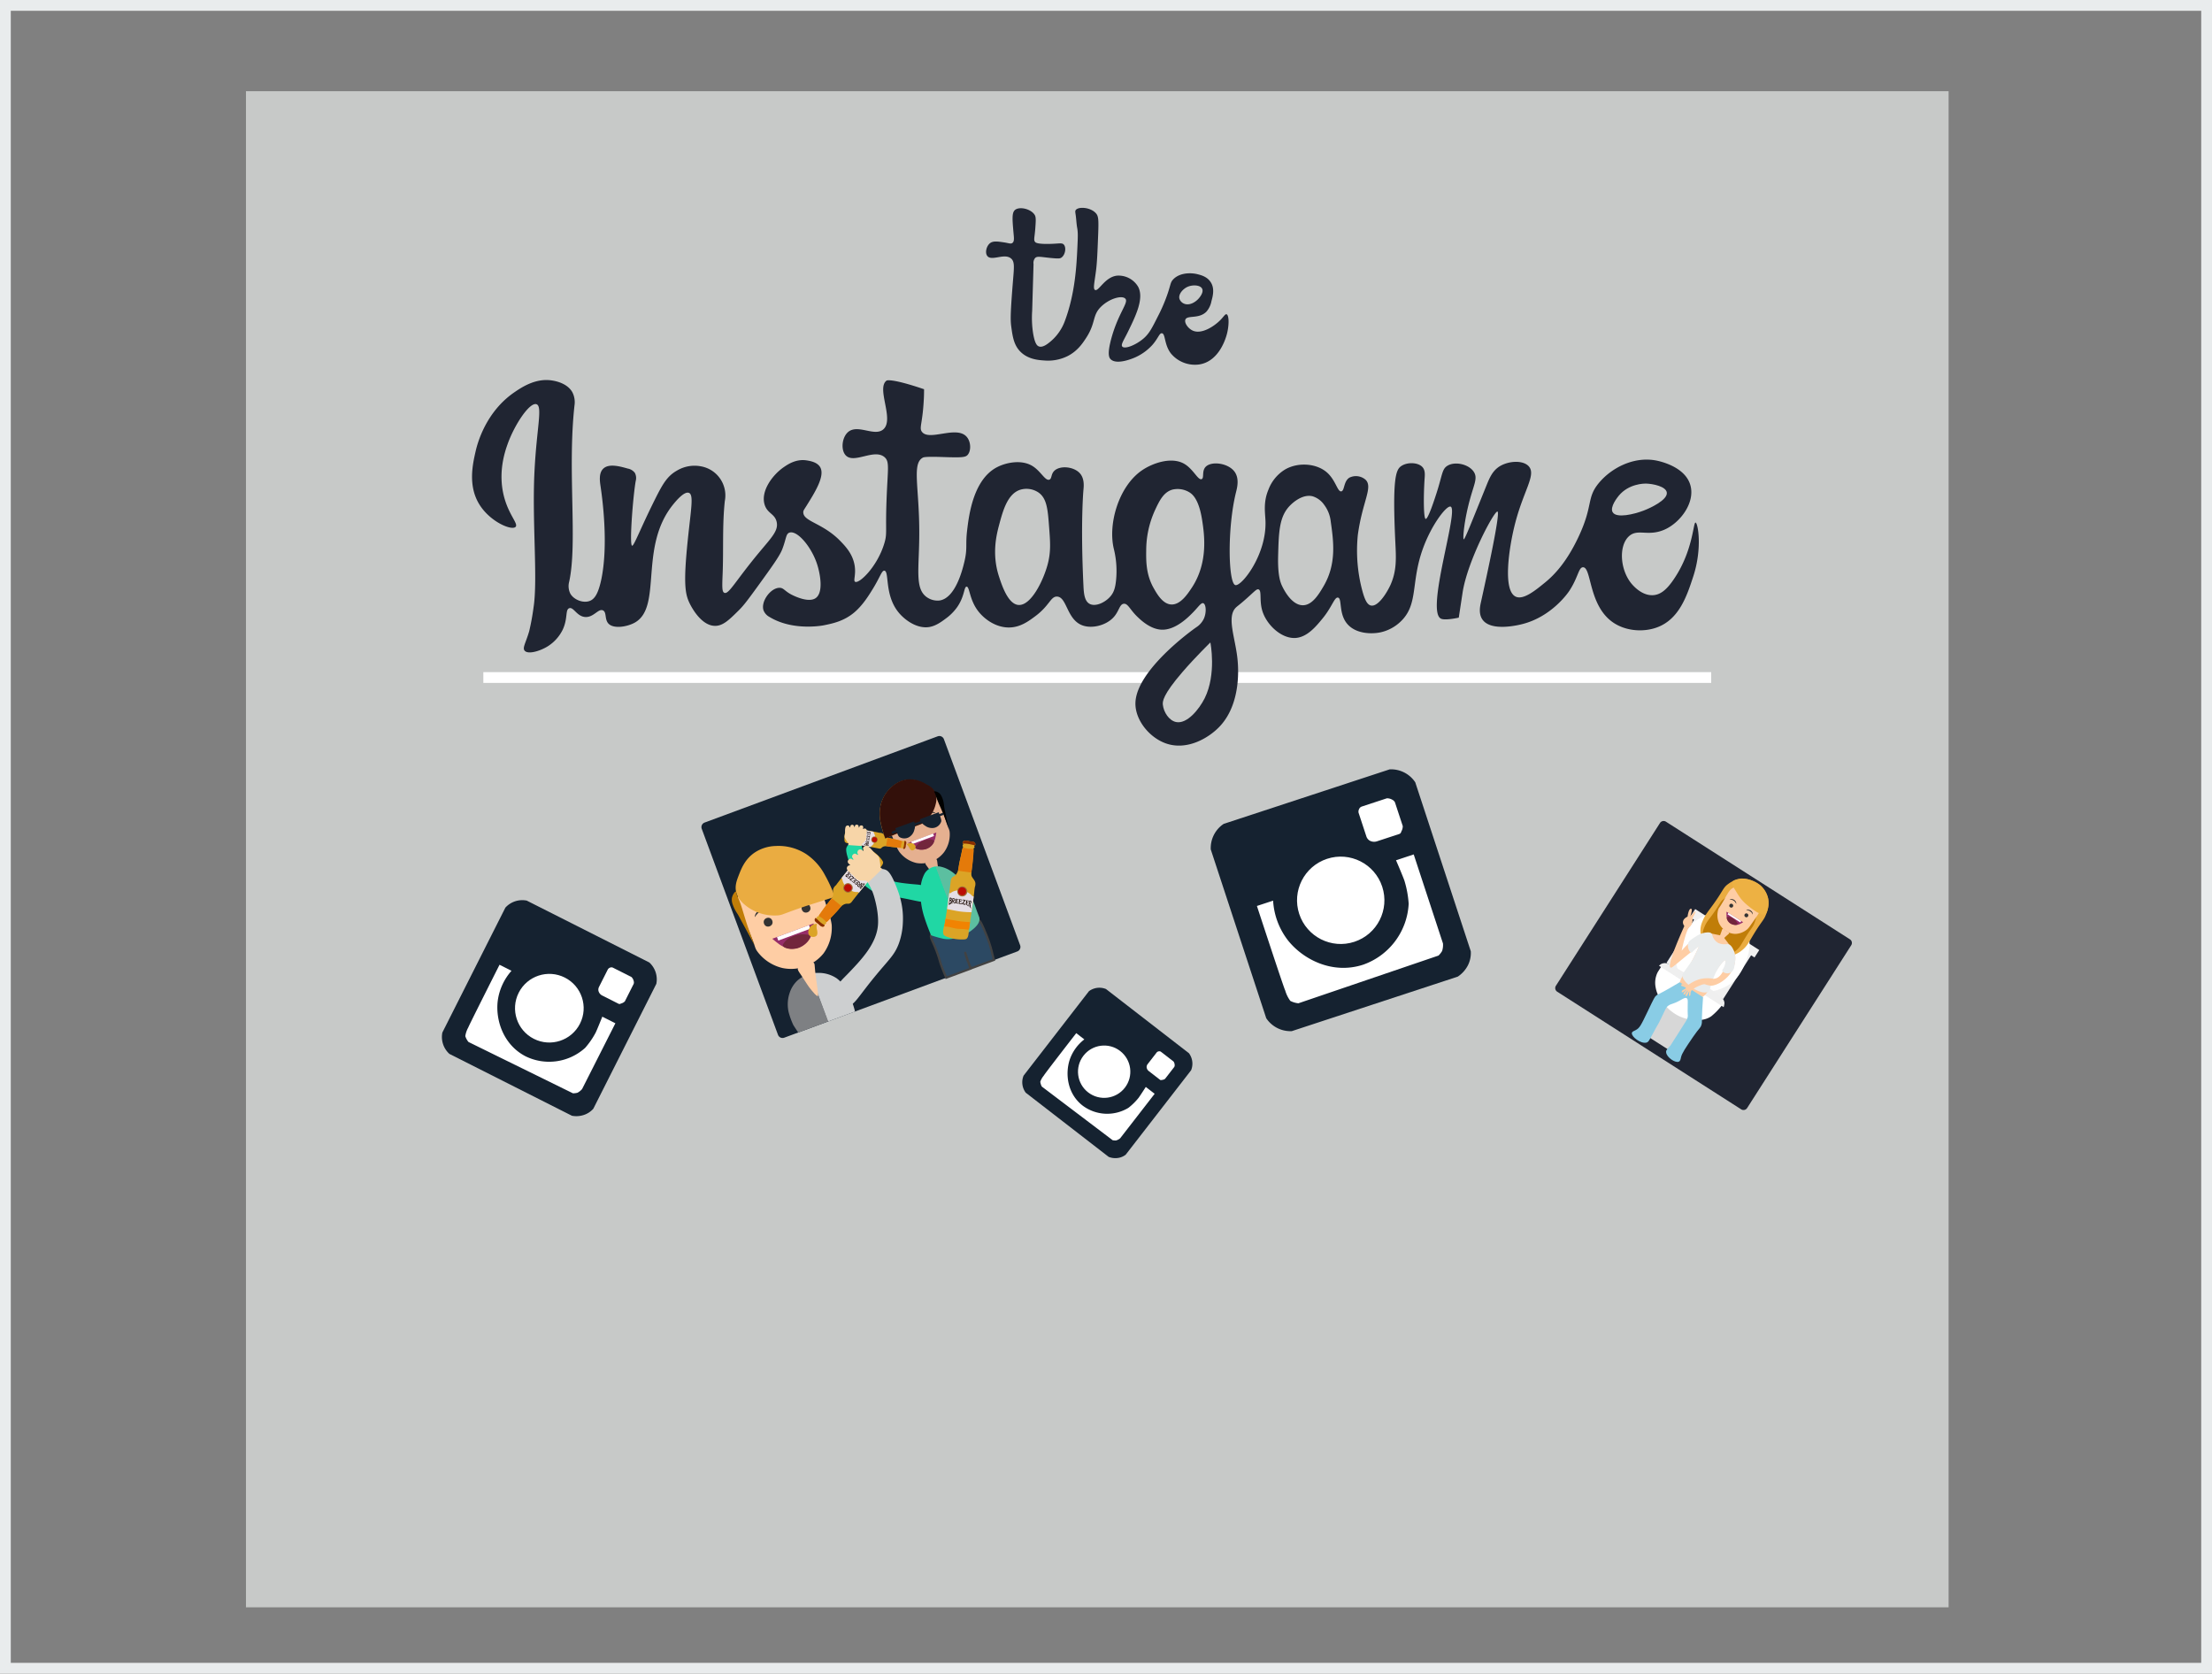 <svg xmlns="http://www.w3.org/2000/svg" xmlns:xlink="http://www.w3.org/1999/xlink" viewBox="0 0 1026 776.31"><rect x="0" y="0" width="1026" height="776.31" fill="#808080" stroke="none"/><defs><style>.cls-1,.cls-28{fill:none;}.cls-1{stroke:#e9eced;}.cls-1,.cls-28,.cls-29,.cls-4{stroke-miterlimit:10;}.cls-1,.cls-4{stroke-width:5px;}.cls-2{fill:#c7c9c8;}.cls-3{fill:#202532;}.cls-10,.cls-4{fill:#fff;}.cls-4{stroke:#fff;}.cls-5{fill:#152230;}.cls-6{fill:#e5b090;}.cls-7{fill:#333;}.cls-8{fill:#962d69;}.cls-9{fill:#72263c;}.cls-11{fill:#eaac41;}.cls-12{fill:#dba426;}.cls-13{fill:#20d7a4;}.cls-14{fill:#e5dee5;}.cls-15{fill:#f18302;}.cls-16{fill:#882e00;}.cls-17{fill:#9e7138;}.cls-18{fill:#bb0d04;}.cls-19{fill:#e47a0a;}.cls-20{fill:#180700;}.cls-21{fill:#f7d5a8;}.cls-22{fill:#fecda4;}.cls-23{fill:url(#linear-gradient);}.cls-24{fill:#c07d08;}.cls-25{fill:#cdcfd0;}.cls-26{fill:#33100a;}.cls-27{fill:#000100;}.cls-28{stroke:#152230;}.cls-29{fill:#2c4963;stroke:#424242;}.cls-30{fill:url(#linear-gradient-2);}.cls-31{fill:#f0f0f0;}.cls-32{fill:#d7d7d7;}.cls-33{fill:#efefef;}.cls-34{fill:#edb143;}.cls-35{fill:#e9eced;}.cls-36{fill:#89cce5;}</style><linearGradient id="linear-gradient" x1="218.53" y1="135.24" x2="247.95" y2="135.24" gradientTransform="matrix(0.94, -0.35, -0.35, -0.94, 207.13, 670.85)" gradientUnits="userSpaceOnUse"><stop offset="0.52" stop-color="#7e8083"/><stop offset="0.53" stop-color="#cdcfd0"/></linearGradient><linearGradient id="linear-gradient-2" x1="292.86" y1="156.46" x2="316.86" y2="156.46" gradientTransform="matrix(0.94, -0.35, -0.35, -0.94, 207.13, 670.85)" gradientUnits="userSpaceOnUse"><stop offset="0.52" stop-color="#20d7a4"/><stop offset="0.53" stop-color="#5cbfa0"/></linearGradient></defs><title>Start-side</title><g id="Layer_2" data-name="Layer 2"><g id="Layer_1-2" data-name="Layer 1"><rect class="cls-1" x="2.5" y="2.5" width="1021" height="771.31"/><rect class="cls-2" x="114.08" y="42.31" width="789.75" height="703.23"/><path class="cls-3" d="M459.34,112.7c1.42-1,3.52-.69,6.23-.29,2.37.35,3.24.85,4,.29,1-.72.73-2.42.55-4.47-.55-6.27-.83-9.4.55-10.73,2-1.94,7.75-.63,9.36,2.37.53,1,.42,2.68.18,6-.33,4.46-.87,5.42-.09,6.36.23.28.94,1,6.36.91,4.79-.07,6-.65,6.91.27,1.31,1.37.73,4.85-1.09,6.09-.59.4-1.23.52-4.73.18-4.83-.46-6.44-1-7.45,0a3.58,3.58,0,0,0-.73,2.82c0,.11-.21,7.34-.64,21.81a46.76,46.76,0,0,0,.45,10.36c.82,4.83,1.87,5.71,2.64,6,1.82.7,4.1-1.15,5.54-2.36a22.6,22.6,0,0,0,6.45-9.18c4.9-13,5.51-26.1,5.91-34.63.2-4.37.3-6.61-.09-8.72s-.42-4.13-.73-6.18c-.18-1.23-.27-1.66,0-2.1,1.1-1.76,6.79-1.46,9.36,1.37,1.19,1.31,1.36,2.77,1.09,9.72-.34,8.78-.52,13.16-1,16.9-.75,5.81-1.46,8.5-.45,9,1.66.83,4.52-6,10.18-6.63a10.54,10.54,0,0,1,9.82,5.18c2.82,5.36-1.13,13.45-4.54,20.45-2,4.17-3.65,6.33-2.82,7.27,1.16,1.31,6.26-.68,9.82-3.73,2.65-2.27,3.95-4.85,6.54-10a76.37,76.37,0,0,0,4.82-11.27c1.32-4,1.17-4.79,2.36-6.09,2.84-3.1,8-3.35,11.45-2.45,1.58.4,4.38,1.12,6,3.64,2,3,.93,6.74.36,8.82a10.1,10.1,0,0,1-2.36,4.91c-3.49,3.5-8.85,1.47-9.72,3.64-.61,1.5,1.26,4.22,3.54,5.18,4,1.69,9.66-1.95,12.54-4.82,1.72-1.71,2.33-3,3-2.82,1.3.4,1.3,6-.27,10.63-.67,2-3.82,11.26-12.27,12.63a14.46,14.46,0,0,1-13.27-5.09c-3.17-4.11-2.46-9.19-4.18-9.36-1.18-.12-1.65,2.25-4.36,5.36a23.91,23.91,0,0,1-8,5.82c-1,.44-8.63,3.73-11.45.82-.64-.66-1.67-2.3.45-9.91,3.23-11.58,8-16.3,6.45-18.09s-7.51-.08-11.36,3.73c-4.12,4.07-2.27,7.34-6.82,14.36-1.66,2.56-4.08,6.21-8.72,8.54a20.47,20.47,0,0,1-10.72,2c-2.47-.16-7.05-.46-10.57-3.59s-4.1-7.29-4.75-12c-.43-3.14-.46-6.15.85-22.13.47-5.74.71-8.18-.95-9.59-3.08-2.63-9,1.37-11-1.14C456.73,117.24,457.57,113.94,459.34,112.7Z"/><path class="cls-2" d="M549.28,140.88c2.51,1,5.29-.82,6.66-2.36.34-.38,2.5-2.82,1.66-4.58s-4.25-1.9-6.52-1-4.65,3.49-4,5.69A3.79,3.79,0,0,0,549.28,140.88Z"/><line class="cls-4" x1="224.19" y1="314.27" x2="793.71" y2="314.27"/><path class="cls-3" d="M243.32,301.78c-1.07-1.32.52-3.48,2.14-9a110.32,110.32,0,0,0,2-10.91c2.08-13.23-.74-40.09.46-63.37,1-19.92,3.84-30,.93-31-3.16-1.09-10.2,9.47-13.41,18.5-1.24,3.49-4.41,12.76-1.85,23.59,2.17,9.15,7,13.33,5.55,14.8-1.79,1.83-11.61-2.25-16.65-10.18-5.59-8.79-3.22-19-1.85-25,.78-3.37,4.57-18.1,18-27.29,3.53-2.41,10-6.7,17.58-5.41,1.26.21,6.87,1.17,9.25,5.41a10.07,10.07,0,0,1,1,6.12c-3.33,30.07,1.49,63.64-2.46,81.76a7.86,7.86,0,0,0,.53,5.56c1.64,2.85,5.91,4.51,8.94,3.4,2.39-.88,4-3.5,5.37-9.73,3.49-16.38.51-38-.26-43.25-.35-2.37-1-6.36,1.28-8.45,2.62-2.44,7.75-1,11.26,0a5.33,5.33,0,0,1,3.33,2,5.1,5.1,0,0,1,.43,3.68c-1.14,5.93-3.1,29.71-1.71,30.11.86.25,3.94-8.15,10.75-21.75,3.42-6.83,5.56-10.54,10-13.05a15.89,15.89,0,0,1,11.26-2,13.7,13.7,0,0,1,11,16.12c-1.19,11.12-.56,22.36-1,33.53-.27,6.58-.29,8.51.77,9,2.07.88,5-5.3,16.12-18.68,5.82-7,9-10.1,8.19-14.08s-4.36-3.93-5.63-8.19c-1.87-6.28,3.71-13.81,9-17.4,1.77-1.21,5.61-3.83,10.49-3.07,1.53.24,5.09.79,6.4,3.33,2.09,4.06-2.5,11.41-6.4,17.66-1.2,1.93-1.53,2.24-1.54,3.07,0,4.35,9,4.92,17.15,13.31,2.41,2.47,5.75,6,6.65,11.26.77,4.47-.74,7.16.26,7.68,1.87,1,10.31-7,13.56-17.92,1.38-4.62.45-5.14,1-19.95s1.54-17.89-1-20c-4.8-4-14.06,3.3-17.92-.77-2.34-2.47-1.82-8.2,1-10.75,4.5-4,12.27,2.21,16.38-1.28,5.35-4.55-3.35-19,1.54-22.65,0,0,1.76-1.32,17.4,4,0,1.32,0,3.27-.17,5.62-.59,10.46-2.16,12.26-.85,14.08,3.3,4.59,15.93-3,20.73,2.3,2.09,2.32,2.18,6.55.51,8.45-1,1.12-2.5,1.32-11.52,1-5.68-.19-8.52-.1-9.21.26-5.27,2.72-1.65,13.88-1.71,35.06,0,16.37-2.25,25.62,3.5,29.69a8.68,8.68,0,0,0,5.89,1.54c7.5-1.11,10.75-14.71,11.52-17.92,1.53-6.4.46-7.68,1.28-14.59s2.83-23.8,14.08-29.43c3.95-2,11-3.56,16.12-.51,3.94,2.36,6,7.06,7.93,6.4,1.26-.43.67-2.48,2.3-4.09,2.68-2.64,9.23-2,12,1.28,2,2.4,1.7,5.74,1.54,7.42,0,0-1.45,15,0,44.79.15,3.19.43,6.88,2.82,8.19,2.78,1.53,7.53-.67,10-3.84,1.27-1.64,1.95-3.59,2.3-7.17a42.73,42.73,0,0,0-1-14.33c-2.88-11.57,2.19-29.2,13.05-36.6,4.9-3.34,13.57-6.37,19.45-3.07,4.29,2.4,6.52,7.84,8.19,7.17,1.27-.51,0-3.65,1.79-5.63,2.65-2.9,10.63-1.88,13.56,2.3,2.23,3.18,1.07,7.5.62,9.3-4.16,16.68-3.63,42.19-.36,43.17,2.79.84,14.6-14,14-29.76-.15-3.84-1.08-8.69,1.38-14.51a18.57,18.57,0,0,1,7.93-9.47c6-3.33,14.18-2.67,18.94,1.28,4.33,3.6,5.1,9.28,6.91,9,1.6-.28,1-4.72,3.84-6.4a6.81,6.81,0,0,1,7.42,1c3.58,3.47-1.49,10.11-3.58,25.59a71.87,71.87,0,0,0,2,25.59c1.15,4.33,2.27,6.8,4.1,7.17,3.15.63,7.06-5.31,9-9.47,3-6.66,2.65-12.5,2.3-19.71-1.45-30.08.25-33.9,2.82-35.57,2.86-1.87,7.72-1.66,9.73.51,1.34,1.46,1.16,3.55,1,5.63-.51,7.85-.5,18.21.51,18.43S665,233,666.9,226.86c2.15-7.15,2.14-9.32,4.35-10.75,3.67-2.36,10.42-.71,12.54,3.07,1.49,2.66.05,5.24-1.79,11.77-2.94,10.41-3.58,19.06-3.07,19.2s3.59-7.81,10.49-24.83c1.54-3.81,2.86-6.92,6.14-9,4.17-2.58,10.89-3,13.56,0,3.58,4.07-2.67,11.4-6.65,27.64-2.54,10.35-5.5,29.82.51,32.76,3.61,1.77,9.35-3,13.82-6.65,4.11-3.39,9.65-9.09,15.1-20.47,7.32-15.28,3.78-18.44,9.73-25.59,5.72-6.88,15.86-12.24,26.11-10.49,1.07.18,14,2.56,16.38,11.77,2.12,8.09-4.93,17.36-12.28,20.47-7.68,3.24-12.29-.78-16.38,3.07-5,4.74-3.92,16.78,2.29,23,.93.94,4.65,4.69,9.35,4.21,3.17-.32,6-2.48,9.35-7.48,8.84-13,8.9-26.25,10-26.17s3.23,11.74-1,24.83c-2.94,9-6.5,20-16.89,23.8-6.32,2.31-14.68,1.8-20.73-2.56-11.07-8-9.57-25.34-13.56-25.34-2.08,0-2.24,4.71-6.4,11-.49.74-8.09,11.89-21.75,15.36-1.49.38-14.31,3.63-18.43-2-2-2.72-1.16-6.41-.77-8.19,3-13.59,9.07-41.37,7.68-42S680.73,260,678.42,274.72c-.17,1.1-1.79,11.77-1.79,11.77s-6.16,1.4-8.19.51c-7.38-3.21,8.34-50.38,4.43-52-1.83-.74-8.81,8.24-12.87,19.45-5.78,15.95-1.91,26-10.49,34a19.48,19.48,0,0,1-9.21,4.86c-4.37.91-11.2.61-15.1-3.58-4.51-4.85-2.53-12.18-4.61-12.54-1.64-.29-2.72,4.33-7.17,9.73-3.06,3.72-7.12,8.65-12.54,9-6.54.38-13.37-6.07-15.36-12.54-1.5-4.89-.13-9.47-1.79-10-.87-.27-1.72.84-5.37,4.09-3.34,3-4.37,3.61-5.12,4.35-4.41,4.39-.2,14.15.77,24.06.26,2.7,2,20.12-8.19,31-5.11,5.46-15.25,11.42-25.08,7.93-7.72-2.74-14.37-11-14.08-18.94.55-14.77,25.24-32.88,28.35-35a9.59,9.59,0,0,0,3.38-3.9c1.32-2.92,1-6.71-.26-7.17-1-.37-2.24,1.66-4.61,4.09-2.16,2.22-8.14,8.36-14.59,8.19-5.35-.14-9.93-4.59-11.52-6.14-3.33-3.24-4.22-6.06-6.14-5.89-2.11.19-2.13,3.68-5.12,6.65-3.44,3.42-9.64,5-14.08,3.38-7.33-2.69-7.13-13.17-11.77-13.36-3-.12-3.46,4.23-10.24,9.21-3,2.24-6.78,5-11.77,5.12-6.23.16-11.83-3.82-14.84-7.93-3.87-5.28-3.7-11.08-5.12-11-1.23.06-.86,4.41-4.3,9.4a23,23,0,0,1-5.42,5.45c-1.88,1.4-4.44,3.3-7.42,3.84-5.51,1-11.22-2.9-14.33-6.65-6.74-8.13-4.26-19.19-6.65-19.45-1.24-.14-1.9,2.8-5.37,8.45-1.89,3.07-4.73,7.68-8.7,11-4.8,4-9.94,5.05-14.08,5.89,0,0-14.07,2.84-25.08-3.84a6,6,0,0,1-2.82-3.07c-1.41-4.13,3.33-10.52,7.42-10.49,1.89,0,2.24,1.38,5.37,3.07.55.29,7.7,4.07,11.26,1.79,3.89-2.49,2.23-11.41.77-15.87-2.61-8-9.2-15.78-12.8-14.59-1.71.56-1.42,2.72-3.33,7.68-1.2,3.13-4.66,7.93-11.52,17.4-5.35,7.39-6.7,9-8.7,11-4.39,4.35-7.28,7.21-11,7.17-6.54-.08-11.08-9.06-11.77-10.49-2.1-4.32-2.93-9.14-.84-29.41,1.47-14.24,2.81-20.8.58-21.77s-6.24,4-7.17,5.12c-16.36,19.81-5,47.61-17.92,55-3.55,2-9.85,3.06-12.28.51-1.88-2-.75-5.3-2.56-6.14-2.11-1-4.29,3.3-8.19,3.07s-5.44-4.76-7.42-4.09-.57,4.69-3.07,10a19,19,0,0,1-6.91,7.68C250.54,302,244.87,303.7,243.32,301.78Z"/><path class="cls-2" d="M481.61,228.39a10,10,0,0,0-8.19-1.28c-6.11,1.8-8.25,9.85-10,16.38-1.21,4.54-3.45,13.44-.08,23.84,1.3,4,4.16,12.84,9,13.27,5.83.52,11.55-11.21,13.57-18.71,1.58-5.86,1.24-10.38.7-17.44C486,236.28,485.58,231.09,481.61,228.39Z"/><path class="cls-2" d="M551.73,228.39a10.5,10.5,0,0,0-7.93-1.28c-4.12,1.18-6.05,5.18-8.15,9.7a45,45,0,0,0-4,18.45c-.07,5.14-.08,11.29,3.49,17.58,1.52,2.67,4.14,7.31,8.08,7.54,4.25.25,7.59-4.78,9.54-7.72,7.83-11.79,5.8-25.09,4.86-31.22C556.15,231.81,553.28,229.37,551.73,228.39Z"/><path class="cls-2" d="M614.15,234.1a10.22,10.22,0,0,0-5.35-3.91c-4.86-1.17-9.48,3.35-10.24,4.09-5.23,5.12-5.42,12.29-5.72,23.55-.24,9.13,1.09,12.44,1.88,14.07.63,1.31,4.27,8.84,9.58,8.84,4.43,0,7.51-5.25,9.62-8.84,6.1-10.4,4.61-20.89,3.33-29.94A15.71,15.71,0,0,0,614.15,234.1Z"/><path class="cls-2" d="M762.36,236.84c3.47-1.33,11.32-5.07,10.75-8.45-.46-2.73-6.23-4-9.73-4.09-.68,0-7.89,0-12.54,5.63-.5.61-4.29,5.24-2.82,7.68C749.8,240.53,758,238.51,762.36,236.84Z"/><g id="Layer_2-2" data-name="Layer 2"><g id="Layer_1-2-2" data-name="Layer 1-2"><path class="cls-5" d="M363.59,480.92a1.79,1.79,0,0,1-2.29-1.05l-35.37-95.61A1.79,1.79,0,0,1,327,382l108.09-40a1.79,1.79,0,0,1,2.29,1.05l35.37,95.61a1.79,1.79,0,0,1-1.05,2.29Z"/><path class="cls-5" d="M435.24,342.42a1.31,1.31,0,0,1,1.69.78l35.37,95.61a1.31,1.31,0,0,1-.78,1.69l-108.09,40a1.31,1.31,0,0,1-1.69-.78l-35.37-95.61a1.31,1.31,0,0,1,.78-1.69l108.09-40m-.33-.88-108.09,40a2.25,2.25,0,0,0-1.33,2.89L360.86,480a2.25,2.25,0,0,0,2.89,1.33l108.09-40a2.25,2.25,0,0,0,1.33-2.89l-35.37-95.61A2.25,2.25,0,0,0,434.92,341.54Z"/><path class="cls-6" d="M432.2,367.68a12.24,12.24,0,0,1,1.42,1c2.42,1.94,3.32,6.66,5.07,12,1.36,4.17,1.68,3.89,1.82,5.52a13.94,13.94,0,0,1-2.62,9.08,13.26,13.26,0,0,1-12.88,5,13.9,13.9,0,0,1-7.9-5.19,15.2,15.2,0,0,1-1.62-3.24c-4.67-10.72-4.77-12.34-4.63-13.65a12.2,12.2,0,0,1,2.47-6c4.66-6.42,13.21-6.15,15.38-5.69A13,13,0,0,1,432.2,367.68Z"/><path class="cls-7" d="M434,377.25a2.4,2.4,0,0,0-1.54-.71,3.46,3.46,0,0,0-3,1.11,2.38,2.38,0,0,0-.71,1.54c.1,0,.39-.68,1.21-1.31a4.53,4.53,0,0,1,2.25-.83A11.94,11.94,0,0,1,434,377.25Z"/><circle class="cls-7" cx="431.88" cy="381.25" r="1.41" transform="matrix(0.94, -0.35, 0.35, 0.94, -105.45, 173.52)"/><circle class="cls-7" cx="419.88" cy="385.69" r="1.41" transform="matrix(0.94, -0.35, 0.35, 0.94, -107.73, 169.63)"/><path class="cls-8" d="M434.32,386.1s-.28,1.62-.43,2.3a8,8,0,0,1-1.65,3.59,6.69,6.69,0,0,1-5.62,2.08,7.1,7.1,0,0,1-2.95-1A16.09,16.09,0,0,1,421.2,391l13.11-4.85Z"/><path class="cls-9" d="M433.18,389.94c-.14-.27-.49-.34-1-.48a5,5,0,0,0-2.53.08,8.48,8.48,0,0,0-4.84,3.07c-.13.19-.26.33-.23.51.13.79,3,1.5,5.33.59C432,392.9,433.59,390.73,433.18,389.94Z"/><path class="cls-10" d="M433.24,387.78l-10.12,3.75-.42-1.12,10.12-3.75Z"/><path class="cls-6" d="M434.2,398.48c.45.19.49.84.68,2.43a49.19,49.19,0,0,1,.6,5.67c.06,2.48-.18,2.64-.29,2.67-.27.08-.58-.43-1.59-2s-1.93-3.1-3-4.59-1.54-1.95-1.31-2.39,1-.32,2.62-1C433.36,398.76,433.75,398.28,434.2,398.48Z"/><path class="cls-11" d="M410.58,388.91h0a48.65,48.65,0,0,1-2.14-7.52,18.22,18.22,0,0,1,.23-8.62,16.24,16.24,0,0,1,5.68-8.3,12.59,12.59,0,0,1,6.24-2.73,13.67,13.67,0,0,1,8.41,2c1.86,1,3.35,1.78,4.28,3.53a8.47,8.47,0,0,1,.45,5.81,14.61,14.61,0,0,1-5.42,8.4c-1.45,1.11-1.36.64-9.25,3.84C419.07,385.35,417.84,385.85,410.58,388.91Z"/><path class="cls-12" d="M420.48,391.74a2.78,2.78,0,0,1,1.44-.71,2.45,2.45,0,0,1,1.24.12c.11,0,1.61.62,1.52,1.79a1.68,1.68,0,0,1-1.63,1.54c-.61-.08-1.07-.84-1.31-1.21a5.2,5.2,0,0,0-.71-1.12A2.6,2.6,0,0,0,420.48,391.74Z"/><path class="cls-13" d="M430,412.17c-1.36-1.89-3.89-1.78-7.38-2.13-5.85-.59-12.32-1.32-16.49-5.35a26.92,26.92,0,0,1-4.8-7.2,18.06,18.06,0,0,1-1.35-3.66c-.47-2-.16-2.6-.74-3.12-1.37-1.27-5.41-.14-6.51,2.23-.23.51-.58,1.55.61,5.21a26.62,26.62,0,0,0,6.14,10.94,22,22,0,0,0,5.1,4.13c3.21,1.83,5.39,1.88,10.82,2.79,10.43,1.72,13.18,3.34,14.7,1.54C431.29,416.22,431.08,413.66,430,412.17Z"/><path class="cls-12" d="M417.59,393.29a7.37,7.37,0,0,1-1.11-.13c-1.6-.21-3.23-.26-4.83-.57a3.65,3.65,0,0,0-1.14-.06,2.76,2.76,0,0,0-1,.28c-.57.29-.59.58-1,.75a1.75,1.75,0,0,1-1,0c-1.65-.35-11.57-2.27-13.3-2.29a6,6,0,0,1-1.09-.14,2.49,2.49,0,0,1-1.11-.47c-.12-.11-.4-.43-.33-2.14a11.28,11.28,0,0,1,.56-3.18c.28-.86.42-1.29.77-1.48a3.2,3.2,0,0,1,2.07.07,2,2,0,0,0,.4.11c.37.08.64.12.73.13,1,.1,8.3,1.43,10.32,1.82,1.36.28,1.21.29,1.56.32a2.53,2.53,0,0,1,1.21.25,2.61,2.61,0,0,1,.54.42c.2.21.23.29.53.68a3,3,0,0,0,.46.55,2.35,2.35,0,0,0,.91.34c.44.12.66.16.66.16,1.25.24,4.37.94,5.17,1.17.22.06.45.09.66.16s.33.14.49.08.15-.14.25-.13a.69.69,0,0,1,.37.2c.12.1.18.15.21.12s0-.19,0-.27.55,0,.73.31a.58.58,0,0,1,.09.25,2.78,2.78,0,0,1-.17,1.22,5.44,5.44,0,0,1-.32,1.52.86.86,0,0,1-.28.32.52.52,0,0,1-.61,0c0-.06,0-.11-.12-.16a.29.29,0,0,0-.23,0c-.09,0-.11,0-.2.05a.36.36,0,0,1-.32-.1l-.08-.11C418,393.21,417.65,393.29,417.59,393.29Z"/><path class="cls-14" d="M404,392.89a.65.65,0,0,1,.11-.4.32.32,0,0,1,.16-.12,3.5,3.5,0,0,0,1-1.16,5.48,5.48,0,0,0,.59-3.38c0-.15-.06-.26-.08-.33a3.4,3.4,0,0,0-.48-1.2.37.37,0,0,1-.08-.11.1.1,0,0,1,0-.08.53.53,0,0,0,0-.32h0l-4.52-.83h0s-.53,1.7-.87,3.42c-.09.41-.13.69-.5,3.68h0S404,392.89,404,392.89Z"/><path class="cls-15" d="M396.45,391.54c.1-.06.09-.23.09-.25,0-.26.15-1.26.48-3.29a30.68,30.68,0,0,1,.77-3.38s.06-.1,0-.13h-.12l-.77-.14h-.08a9,9,0,0,0-.89-.15.37.37,0,0,0-.24,0c-.19.09-.22.38-.23.46-.11,1.06-.54,2.06-.73,3.11s-.12,2.1-.4,3.13c0,.07-.1.34,0,.41a.33.33,0,0,0,.17,0,6.32,6.32,0,0,1,.9.11l.62.11h.08C396.29,391.56,396.38,391.58,396.45,391.54Z"/><path class="cls-16" d="M419,393.69c-.1-.12,0-.3.11-.68a5,5,0,0,0,.18-.81c.14-.71.14-1.45.21-1.71a1.11,1.11,0,0,0,0-.13c0-.18,0-.23,0-.28s.31,0,.49.08a.77.77,0,0,1,.28.28,1.32,1.32,0,0,1,.06.76c0,.39-.13.41-.19.85s0,.4-.09.77a1.44,1.44,0,0,1-.19.57.79.79,0,0,1-.48.38S419.1,393.81,419,393.69Z"/><circle class="cls-17" cx="405.61" cy="389.46" r="1.48" transform="translate(-47.15 722.95) rotate(-80.21)"/><circle class="cls-18" cx="405.65" cy="389.48" r="1.18" transform="translate(-47.13 723) rotate(-80.21)"/><path class="cls-19" d="M417.69,393.27c.29-.09.12-.8.35-1.75.17-.68.48-1.24.29-1.38l-.25-.09-.36-.11c-.51-.15-3.14-.78-3.14-.78h0l-2.51-.47h0l-.4-.11c-.09.41-.28,1.5-.35,1.93s-.28,1.56-.37,2l.27,0,.27,0c.37,0,1.3.22,2.07.31l.64.06,2.73.29.45,0Z"/><path class="cls-20" d="M402.79,392.07a.41.41,0,0,0,0-.24.37.37,0,0,0-.25-.19.43.43,0,0,0-.36.05l0,0a.07.07,0,0,0,0,0c0-.07,0-.12-.08-.15a.77.77,0,0,0-.77-.14s-.14.11-.37.3l-.27.24,2.11.4A.5.5,0,0,0,402.79,392.07Z"/><path class="cls-14" d="M402.54,392.13h0L402,392h0a.52.52,0,0,1,.17-.2.28.28,0,0,1,.28,0,.29.29,0,0,1,.08.15Z"/><path class="cls-14" d="M401.81,392h0s-.72-.11-.73-.13h0a.63.63,0,0,1,.32-.26.55.55,0,0,1,.28,0,.22.22,0,0,1,.17.08.26.26,0,0,1,0,.24S401.79,392,401.81,392Z"/><path class="cls-20" d="M402.87,391.5a1.14,1.14,0,0,0,0-.27.6.6,0,0,0,0-.37.49.49,0,0,0-.25-.19.34.34,0,0,0-.37.08c-.06.06-.06.1-.11.12s-.07,0-.13-.07a1.68,1.68,0,0,1-.32-.32c0-.09,0-.15-.08-.15s-.13.15-.09.25.08.11.2.22l.25.19a.12.12,0,0,1,.09.07.1.1,0,0,1,0,.08s-.09,0-.24,0-.36,0-.4-.11,0-.05,0,0-.15.25-.15.25Z"/><path class="cls-14" d="M402.73,391.29a.4.4,0,0,0,0-.17.22.22,0,0,0-.08-.15.33.33,0,0,0-.25-.09.27.27,0,0,0-.22.2.75.75,0,0,0,0,.13A4,4,0,0,1,402.73,391.29Z"/><path class="cls-20" d="M403,390.56h0c.09-.47.14-.77.14-.77h0s-.18-.11-.21-.08,0,.08,0,.15,0,.41-.07.45-.07,0-.23,0h-.08s0-.21.11-.36a.07.07,0,0,0,0,0s-.05,0-.17-.08-.07,0-.08,0a.06.06,0,0,0,0,0s.05.36,0,.41-.06,0-.17,0-.24,0-.27,0,0-.37.18-.53l.07-.09c0-.05-.28-.06-.32,0a.06.06,0,0,0,0,0,2.09,2.09,0,0,1-.18.71h0Z"/><path class="cls-20" d="M403.16,389.56h0c.09-.47.14-.77.14-.77h0s-.18-.11-.21-.08,0,.08,0,.15,0,.41-.07.45-.07,0-.23,0h-.08s0-.21.11-.36a.07.07,0,0,0,0,0s-.05,0-.17-.08-.07,0-.08,0a.06.06,0,0,0,0,0s.05.36,0,.41-.06,0-.17,0-.24,0-.27,0,0-.37.18-.53l.07-.09c0-.05-.28-.06-.32,0a.06.06,0,0,0,0,0,2.09,2.09,0,0,1-.18.71h0Z"/><path class="cls-20" d="M403.52,387.5c0-.23.09-.47.13-.73h0s-.26-.06-.27,0l.09.07s0,.11,0,.24,0,.2-.08.21h0s-.07,0-.21,0-.12,0-.13,0,0-.27.07-.36a.07.07,0,0,0,0,0s-.07,0-.15,0h-.12c-.05,0,.1.32,0,.37s-.06,0-.13,0c-.25-.07-.34,0-.41-.07a1.21,1.21,0,0,1,0-.2.49.49,0,0,1,0-.27c0-.05.07-.07.07-.09a.71.71,0,0,0-.28,0,.07.07,0,0,0,0,0,.22.22,0,0,0,0,.15,1.19,1.19,0,0,1,.09.52C402.62,387.34,403.07,387.41,403.52,387.5Z"/><path class="cls-20" d="M403.11,388.54s.28,0,.28,0h0l.14-.81h0l-.39.13c-.61.19-.81.34-.88.27s0-.33.14-.49.09-.09.07-.13-.3,0-.37.08,0,.11,0,.28c0,0,0,.06-.06.6h0l.53-.14c.45-.14.62-.31.69-.25s0,.27-.07.36S403.09,388.5,403.11,388.54Z"/><path class="cls-20" d="M403.67,386.65h0l-1.58-.27h0s-.13-.19-.09-.25.69.3.81.18a.14.14,0,0,0,0-.08c0-.05-.13-.07-.17-.08a1.79,1.79,0,0,1-.52-.23,1.14,1.14,0,0,1-.37-.28c-.05-.08-.08-.17-.05-.2s.08.05.16.12c.29.25.4.15.77.41.08.05.16.12.25.09A.27.27,0,0,0,403,386a.61.61,0,0,1,.76.18C403.83,386.33,403.67,386.65,403.67,386.65Z"/><path class="cls-14" d="M403.51,386.43a.35.35,0,0,0,0-.13.25.25,0,0,0-.12-.16.27.27,0,0,0-.27,0,.55.55,0,0,0-.19.25h0l.55.08Z"/><path class="cls-21" d="M393.39,391.93a1.3,1.3,0,0,0,.16-.66c0-.19-.16-.28-.33-.46a8.36,8.36,0,0,1-.77-1.15,9.29,9.29,0,0,1-.55-.94c-.41-.91.1-1.25.08-3a5.59,5.59,0,0,1,.28-2.28,1.4,1.4,0,0,1,.33-.34,1,1,0,0,1,.5-.21.86.86,0,0,1,.54.1.67.67,0,0,1,.34.33c0,.11,0,.2.09.31s.09.15.17.14.13-.13.14-.17a.52.52,0,0,0,0-.24.86.86,0,0,1,.34-.59.94.94,0,0,1,.5-.21.91.91,0,0,1,.64.22.69.69,0,0,1,.33.46.44.44,0,0,0,0,.24.26.26,0,0,0,.11.14c.08,0,.13-.13.19-.29a3.7,3.7,0,0,1,.15-.41.89.89,0,0,1,.33-.34,1,1,0,0,1,.73,0,.7.7,0,0,1,.3.15.83.83,0,0,1,.27.56,2.25,2.25,0,0,0,.08.49.07.07,0,0,0,.06.06s.06,0,.14-.11.1-.34.16-.48c.14-.33.72-.37.76-.38a.89.89,0,0,1,.71.24.78.78,0,0,1,.21.5,1.6,1.6,0,0,1-.06.66c0,.09-.06.22,0,.24s.09,0,.12,0a1.45,1.45,0,0,1,.62-.21.85.85,0,0,1,.54.16.94.94,0,0,1,.34.39,1.16,1.16,0,0,1,.09.61c-.08.61-.09,1.21-.19,1.81-.27,1.6.1,1.74-.29,2.4a4.49,4.49,0,0,1-.86,1c-.27.24-.52.49-.79.73a.73.73,0,0,0-.19.23,2,2,0,0,0-.11.78h0l-6.28-.44Z"/><path class="cls-22" d="M343,413a17.57,17.57,0,0,0-.66,2.42c-.84,4.47,2.66,10.59,5.78,18.16,2.45,5.93,1.84,5.93,3.23,7.86A20.38,20.38,0,0,0,362.9,449a19.38,19.38,0,0,0,19.05-6.73A20.27,20.27,0,0,0,385.77,429a24.33,24.33,0,0,0-1.28-5.14c-5-16.37-6.47-18.25-7.86-19.57a18.19,18.19,0,0,0-8.48-4.35c-11.29-2.7-20.53,5.76-22.51,8.33A19.46,19.46,0,0,0,343,413Z"/><path class="cls-7" d="M350.08,425.34a3.58,3.58,0,0,1,1-2.26,5,5,0,0,1,4.39-1.63,3.58,3.58,0,0,1,2.26,1,14.63,14.63,0,0,0-2.6-.28,6.34,6.34,0,0,0-3.29,1.22C350.67,424.34,350.21,425.41,350.08,425.34Z"/><circle class="cls-7" cx="356.29" cy="427.74" r="2.04" transform="translate(-126.27 150.18) rotate(-20.3)"/><circle class="cls-7" cx="373.86" cy="421.24" r="2.04" transform="translate(-122.93 155.88) rotate(-20.3)"/><path class="cls-8" d="M358.2,435.44s1.85,1.53,2.67,2.13a12.05,12.05,0,0,0,5.27,2.43,9.86,9.86,0,0,0,8.24-3,10.47,10.47,0,0,0,2.27-4,23,23,0,0,0,.77-4.66Z"/><path class="cls-9" d="M363.11,438.62c-.1-.42.22-.82.69-1.49a7.34,7.34,0,0,1,2.88-2.31,12.38,12.38,0,0,1,8.29-1.19c.33.08.6.12.75.34.61,1-1.94,4.53-5.38,5.72C367.26,440.76,363.42,439.9,363.11,438.62Z"/><path class="cls-10" d="M361,436.28l14.83-5.49-.61-1.65-14.83,5.49Z"/><path class="cls-23" d="M368,475.52s0,0,0,0,2.23,3.43,2.23,3.43l26.36-9.75a35,35,0,0,0-1.14-3.83l-.2-.54c-.6-1.56-.95-2.57-1-2.74a18.63,18.63,0,0,0-6.19-8.32,15,15,0,0,0-8.42-2.5,14.34,14.34,0,0,0-9.88,3.65,13.66,13.66,0,0,0-3.51,5.68,16.42,16.42,0,0,0-.45,8.9A35.56,35.56,0,0,0,368,475.52Z"/><path class="cls-22" d="M370.12,449.09c-.34.65.24,1.39,1.56,3.34,2.72,4.05,2.84,4.59,4.72,6.88,2.3,2.81,2.72,2.75,2.87,2.68.36-.17.22-1-.13-3.69s-.81-5.27-1.05-7.92-.14-3.62-.83-3.91-1.38.55-3.85,1.42C371.32,448.61,370.45,448.43,370.12,449.09Z"/><path class="cls-11" d="M387.26,416h0a70.79,70.79,0,0,0-4.79-10.4A26.69,26.69,0,0,0,374,396.2a23.57,23.57,0,0,0-14.21-3.79,18.57,18.57,0,0,0-9.53,2.91c-4.59,3-6.34,7.44-7.44,10.25s-2,5.17-1.41,8c.79,3.54,3.44,5.64,5,6.87a21.58,21.58,0,0,0,14,4.18c2.66-.15,2.12-.58,13.93-4.53C374.42,420.09,376.26,419.47,387.26,416Z"/><path class="cls-24" d="M350,438.47l-2.21-4.1c-2.47-4.56-3.7-6.82-3.7-6.82-.67-1.21-1.27-2.45-2-3.65a17.84,17.84,0,0,1-2.37-4.74,6.31,6.31,0,0,1-.27-2.4c.24-1.77,1.52-3.36,1.93-3.21.16.06.18.37.2.54.13,1.27.62,1.67,1.63,4.39,1.29,3.48,2.22,7.51,4.53,13.93C348.56,434.63,350,438.47,350,438.47Z"/><path class="cls-12" d="M379,428.54a4,4,0,0,0-2.28.58,3.82,3.82,0,0,0-1.27,1.33c-.08.15-1.18,2.21,0,3.45a2.47,2.47,0,0,0,3.27.15c.61-.67.4-1.95.28-2.58a5.93,5.93,0,0,1-.25-1.92A4,4,0,0,1,379,428.54Z"/><path class="cls-25" d="M387.8,460.32c-.3-3.41,2.66-5.68,6.18-9.38,5.93-6.21,12.44-13.21,13.23-21.64.5-5.44-1.34-11.87-1.53-12.56a26.3,26.3,0,0,0-2-5.34c-1.4-2.72-2.28-3-2.14-4.16.33-2.72,5.89-5.3,9.36-3.74.75.34,2.13,1.17,4.28,6.39,1.71,4.12,4,9.94,3.6,18a32,32,0,0,1-1.76,9.46c-1.81,5.09-4.18,7.22-9.39,13.4-10,11.86-11.49,16.26-14.87,15.71C390.24,466,388,463,387.8,460.32Z"/><path class="cls-12" d="M383.65,427.5a14.37,14.37,0,0,0,1.12-1.19c1.58-1.77,3.35-3.38,4.82-5.24a5.47,5.47,0,0,1,1.21-1.15,4.38,4.38,0,0,1,1.4-.66c.9-.21,1.21.07,1.87-.17a2.52,2.52,0,0,0,1.1-.91c1.51-2,10.69-13.55,12.58-15.2a6.44,6.44,0,0,0,1.08-1.2,3.53,3.53,0,0,0,.79-1.59c0-.25,0-.86-1.67-2.68a17.47,17.47,0,0,0-3.66-3c-1.12-.7-1.71-1-2.26-.92-1.12.26-2.11,1.86-2.22,2.06s-.15.25-.33.5a9.77,9.77,0,0,1-.67.83c-1,1-7.86,9.48-9.72,11.85-1.25,1.58-1.05,1.47-1.43,1.85a3.86,3.86,0,0,0-1.09,1.42,3.54,3.54,0,0,0-.2,1c0,.41,0,.54.07,1.27a5.11,5.11,0,0,1,0,1,4,4,0,0,1-.69,1.26l-.58.81c-1.14,1.44-4,5.22-4.62,6.2a8,8,0,0,0-.58.81c-.15.25-.25.47-.47.57s-.29,0-.42.1-.16.26-.22.58-.06.32-.11.34-.15-.24-.31-.24-.59.52-.51,1a.87.87,0,0,0,.14.37,4.36,4.36,0,0,0,1.34,1.2c.83.61,1,1.06,1.79,1.39a1,1,0,0,0,.63.09c.31-.08.66-.32.66-.58,0-.1-.06-.16,0-.29a.58.58,0,0,1,.21-.26c.13-.09.16,0,.27-.12a.6.6,0,0,0,.25-.41c0-.1,0-.11,0-.2C383.13,427.76,383.55,427.56,383.65,427.5Z"/><path class="cls-14" d="M398.39,414.08a1,1,0,0,0-.5-.33.51.51,0,0,0-.29,0,5,5,0,0,1-2.21-.36,8,8,0,0,1-3.86-3.21,3,3,0,0,1-.23-.46,5.27,5.27,0,0,1-.6-1.79.31.31,0,0,0,0-.2.24.24,0,0,0-.11-.08.84.84,0,0,1-.27-.4h0l4.24-5.23h0s2.21,1.38,4.22,3c.48.38.77.63,4.05,3.62h0l-4.42,5.43Z"/><path class="cls-15" d="M405.49,405.42c-.15,0-.32-.16-.36-.21-.25-.29-1.38-1.25-3.66-3.2a41.5,41.5,0,0,0-4.08-3s-.17-.08-.15-.13,0,0,0-.05a.39.39,0,0,0,.08-.11l.72-.87a.46.46,0,0,0,.08-.11c.36-.43.53-.68.86-1a.85.85,0,0,1,.26-.22c.29-.09.6.22.7.32,1.14,1.08,2.56,1.79,3.76,2.77s2.14,2.22,3.42,3.09c.08.05.42.27.38.48a.36.36,0,0,1-.17.2,6.49,6.49,0,0,0-.89,1c-.13.15-.43.5-.59.72l-.08.11A1.34,1.34,0,0,1,405.49,405.42Z"/><path class="cls-16" d="M382.45,429.27c0-.22-.31-.35-.77-.63a9.61,9.61,0,0,1-1-.72c-.83-.67-1.52-1.47-1.88-1.72l-.15-.13c-.19-.19-.19-.29-.27-.3s-.38.28-.47.57a1.23,1.23,0,0,0,0,.58c0,.16.13.41.65.88s.52.33,1,.76.4.43.83.77a2.2,2.2,0,0,0,.74.44,1.2,1.2,0,0,0,.91,0C382.11,429.71,382.44,429.53,382.45,429.27Z"/><circle class="cls-17" cx="393.32" cy="411.83" r="2.17" transform="translate(-174.71 452.29) rotate(-50.39)"/><circle class="cls-18" cx="393.31" cy="411.86" r="1.74" transform="translate(-174.74 452.29) rotate(-50.39)"/><path class="cls-19" d="M383.52,427.57c-.42.17-.91-.78-2.05-1.6-.83-.61-1.7-.93-1.63-1.28a2.64,2.64,0,0,1,.21-.36,5.19,5.19,0,0,1,.29-.45c.44-.64,2.77-3.86,2.77-3.86h0l2.34-2.92h0s.07-.13.33-.5l2.22,1.8c.52.43,1.8,1.47,2.34,1.89l-.28.28-.28.28c-.39.4-1.23,1.48-2,2.32l-.65.68-2.76,2.92-.48.48C383.65,427.44,383.55,427.56,383.52,427.57Z"/><path class="cls-20" d="M398.92,412a.77.77,0,0,1-.18-.31.63.63,0,0,1,.1-.44.61.61,0,0,1,.45-.29s.08,0,.09,0,0,0-.05,0-.07-.18-.07-.23a1.1,1.1,0,0,1,.72-.87,4.76,4.76,0,0,1,.71,0h.52l-1.95,2.46A1.26,1.26,0,0,1,398.92,412Z"/><path class="cls-14" d="M399.27,411.88h0l.47-.57h0a.92.92,0,0,0-.38-.06.31.31,0,0,0-.23.51A.57.57,0,0,0,399.27,411.88Z"/><path class="cls-14" d="M399.94,411h0l.67-.83h0a1,1,0,0,0-.62,0,.57.57,0,0,0-.3.27.41.41,0,0,0-.13.25.29.29,0,0,0,.22.26C399.86,411,400,411.06,399.94,411Z"/><path class="cls-20" d="M398.29,411.5a3.3,3.3,0,0,1-.31-.24c-.18-.17-.3-.27-.32-.44a.61.61,0,0,1,.1-.44.56.56,0,0,1,.49-.28c.1,0,.16.06.25,0a.22.22,0,0,0,.07-.19,1.69,1.69,0,0,0,0-.67c0-.15-.1-.2-.07-.23s.27,0,.36.21,0,.21,0,.42a3.26,3.26,0,0,1-.1.44.17.17,0,0,0,0,.15.15.15,0,0,0,.11.08c.07,0,.12,0,.26-.22s.35-.39.33-.5,0-.07,0-.09.4.15.4.15S398.29,411.5,398.29,411.5Z"/><path class="cls-14" d="M398.25,411.11a.83.83,0,0,1-.2-.17.32.32,0,0,1-.07-.23.44.44,0,0,1,.21-.36.37.37,0,0,1,.23-.07.36.36,0,0,1,.19.07l.15.13S398.25,411.11,398.25,411.11Z"/><path class="cls-20" d="M397.26,410.54h0l-.87-.72h0s.09-.29.17-.3.07.07.11.18.37.46.52.43.05-.08.21-.26.09-.07.08-.11-.26-.21-.45-.29c0,0,0,0-.05,0s0-.09.13-.25.06-.1.08-.11,0,0,.05,0,.28.44.42.43.06-.06.17-.2.25-.23.24-.31-.38-.38-.71-.4c-.07,0-.14,0-.15,0s.26-.33.4-.27l.05,0a3.55,3.55,0,0,0,.87.62h0S397.26,410.54,397.26,410.54Z"/><path class="cls-20" d="M396.11,409.61h0l-.87-.72h0s.09-.29.17-.3.07.07.11.18.37.46.52.43.05-.08.21-.26.09-.07.08-.11-.26-.21-.45-.29c0,0,0,0-.05,0s0-.09.13-.25.06-.1.08-.11,0,0,.05,0,.28.44.42.43.06-.06.17-.2.25-.23.24-.31-.38-.38-.71-.4c-.07,0-.14,0-.15,0s.26-.33.4-.27l.05,0a3.55,3.55,0,0,0,.87.62h0S396.11,409.61,396.11,409.61Z"/><path class="cls-20" d="M393.76,407.66c-.28-.22-.55-.46-.83-.67h0a2,2,0,0,1,.24-.31s0,.05,0,.15.07.13.22.26.23.19.3.17h0a1.52,1.52,0,0,1,.19-.25c.1-.12.14-.11.13-.15s-.26-.28-.41-.35,0,0-.05,0,.09,0,.18-.11l.08-.11,0-.05c.08,0,.19.45.32.44s.06-.06.13-.15c.19-.29.38-.32.39-.46s-.06-.1-.16-.22-.2-.22-.31-.24-.14,0-.15,0,.23-.19.35-.23h.09c.07,0,.09.15.11.18a1.94,1.94,0,0,0,.39.68C394.61,406.63,394.18,407.14,393.76,407.66Z"/><path class="cls-20" d="M395.22,408.42c0,.09-.35.23-.35.23h0l-.92-.76h0s.41-.19.55-.24c.84-.37,1.23-.4,1.22-.53s-.34-.33-.61-.41c-.11,0-.19,0-.19-.07s.27-.34.49-.28.12.11.27.3a6,6,0,0,0,.62.61h0s-.4.21-.73.35c-.62.27-1,.25-1,.37s.26.28.41.35S395.2,408.37,395.22,408.42Z"/><path class="cls-20" d="M392.78,406.85h0l1.5-1.79h0s0-.34-.14-.37-.47,1-.72,1a.15.15,0,0,1-.11-.08c0-.09.07-.19.13-.25a2.3,2.3,0,0,0,.36-.75,1.39,1.39,0,0,0,.13-.67c0-.13-.08-.27-.12-.27s0,.16-.07.29c-.08.55-.28.54-.46,1.19,0,.11-.07.29-.21.36a.55.55,0,0,1-.2,0,.89.89,0,0,0-.68.91C392.31,406.66,392.78,406.85,392.78,406.85Z"/><path class="cls-14" d="M392.76,406.47a.57.57,0,0,1-.15-.13c-.07-.09,0-.25,0-.29a.43.43,0,0,1,.24-.31.73.73,0,0,1,.44.1h0l-.51.63Z"/><path class="cls-21" d="M409.21,402.94a1.71,1.71,0,0,1-.81-.58c-.15-.24-.09-.47-.06-.82a11.44,11.44,0,0,0-.24-2,11.82,11.82,0,0,0-.3-1.57c-.42-1.4-1.32-1.31-3-3.28-.4-.49-1.67-2-2.48-2.28a2.45,2.45,0,0,0-.68-.07,1.7,1.7,0,0,0-.75.24,1.26,1.26,0,0,0-.51.63,1,1,0,0,0-.07.68c.06.16.16.22.18.43s0,.25-.07.3-.26,0-.3-.07a1.5,1.5,0,0,1-.25-.25A1.15,1.15,0,0,0,399,394a1.41,1.41,0,0,0-.75.24,1.43,1.43,0,0,0-.52.87,1,1,0,0,0,.06.82.82.82,0,0,1,.18.31c0,.07.05.2,0,.26s-.29,0-.51-.13-.37-.24-.56-.31a1.08,1.08,0,0,0-.68-.07,1.75,1.75,0,0,0-1,1.12,1.36,1.36,0,0,0,.25.89,2.85,2.85,0,0,1,.37.62s0,.09,0,.12-.06.06-.26,0a2.57,2.57,0,0,1-.62-.39c-.47-.25-1.16.27-1.19.3a1.31,1.31,0,0,0-.57.93,1.29,1.29,0,0,0,.24.75,3.08,3.08,0,0,0,.67.69c.12.1.27.18.25.25s-.12,0-.19.07a2,2,0,0,0-.88.37,1.33,1.33,0,0,0-.45.68,1.5,1.5,0,0,0,0,.76,1.45,1.45,0,0,0,.5.75c.66.6,1.24,1.26,1.93,1.82,1.8,1.51,1.55,2,2.61,2.41a5.66,5.66,0,0,0,1.94.32c.52,0,1,.06,1.57.08a1.58,1.58,0,0,1,.44.06,2.88,2.88,0,0,1,.88.75h0c0,.05,6.58-6.41,6.58-6.41Z"/><path class="cls-26" d="M410.61,388.94h0a49.49,49.49,0,0,1-2.17-7.59,18.28,18.28,0,0,1,.22-8.69,16.27,16.27,0,0,1,5.73-8.38,13,13,0,0,1,6.31-2.77,13.77,13.77,0,0,1,8.5,2c1.89,1,3.38,1.79,4.34,3.57A8.5,8.5,0,0,1,434,373a15,15,0,0,1-5.49,8.49c-1.46,1.12-1.38.65-9.33,3.89C419.17,385.33,417.94,385.85,410.61,388.94Z"/><path class="cls-27" d="M440,384.08s-.62-2.93-1.8-8.38c-.35-1.61-.27-2.46-.65-4.08a9.66,9.66,0,0,0-.84-2.27,4,4,0,0,0-.95-1.37c-.92-.82-2.3-1.09-2.46-.81-.06.1.06.28.14.39.5.71.43,1.16,1.12,3,.88,2.39,2.2,4.92,3.89,9.33C439.07,381.41,440,384.08,440,384.08Z"/><polyline class="cls-28" points="413.7 386.28 415.23 385.71 437.59 377.44"/><path class="cls-5" d="M415.3,384.18,424,381l.28.76a5.53,5.53,0,0,1-.16,3.08,5.39,5.39,0,0,1-2.57,3.53,4.43,4.43,0,0,1-4.36-.11C416.62,387.75,416.42,387.21,415.3,384.18Z"/><path class="cls-5" d="M435.39,376.75,426.68,380l.28.76a5.53,5.53,0,0,0,2.12,2.23,5.39,5.39,0,0,0,4.25,1,4.43,4.43,0,0,0,3.24-2.92C436.71,380.32,436.49,379.78,435.39,376.75Z"/><path class="cls-29" d="M432,433.54c-.83,1.37.74,2.66,3.09,9.45.83,2.39,1,3.59,2,6.13.64,1.62,1.81,4.36,1.81,4.36l11.25-4.16c-.87-2.62-.92-2.76-.92-2.76-1.14-3.4-1.5-4.64-1.51-4.63A21.59,21.59,0,0,0,449,446c.57,1.37,1.47,3.15,1.47,3.15l10.55-3.9s-.67-2.51-.74-2.82a57.9,57.9,0,0,0-3-9.27c-2.3-5.62-2.82-6.21-3.59-6.46-2.56-.83-4.06,3.28-9.43,5.29C438,434.34,433.36,431.27,432,433.54Z"/><path class="cls-30" d="M431.83,433.82a49.27,49.27,0,0,0,5.69,1.61c3.27.59,5.52-.2,8.22-1.18a17.24,17.24,0,0,0,5.07-2.82c1.27-1,4.12-3.34,3.41-5.92l-.31-.83c-.88-2.31-1.41-3.81-1.51-4.1A45,45,0,0,0,445,407.52c-3.45-3.88-6.61-5-8.1-5.37a7,7,0,0,0-8,3,16.05,16.05,0,0,0-1.91,7.22,36.63,36.63,0,0,0,1.55,12.45,94.54,94.54,0,0,0,3.32,9Z"/><path class="cls-12" d="M446.46,393.48a15,15,0,0,0-.38,1.74c-.49,2.52-1.22,5-1.52,7.56a5.66,5.66,0,0,1-.49,1.76,4.75,4.75,0,0,1-.94,1.41c-.72.71-1.17.61-1.64,1.23a2.79,2.79,0,0,0-.52,1.47c-.29,2.67-2.32,18.58-3.15,21.19a8.26,8.26,0,0,0-.33,1.7,4,4,0,0,0,.15,1.92c.11.24.44.82,3.05,1.55a19.1,19.1,0,0,0,5.08.76c1.45,0,2.16,0,2.63-.41.9-.85.9-2.91.91-3.15,0-.08,0-.32,0-.65a7.39,7.39,0,0,1,.18-1.14c.34-1.52,2-13.22,2.38-16.47a20.48,20.48,0,0,1,.31-2.51,4.15,4.15,0,0,0,.22-1.94,3.83,3.83,0,0,0-.37-1,13.66,13.66,0,0,0-.78-1.15,5.74,5.74,0,0,1-.59-1,4.08,4.08,0,0,1-.07-1.55c0-.71.08-1.09.08-1.09.26-2,.74-7.07.8-8.37a9.47,9.47,0,0,0,.08-1.09c0-.32-.05-.58.11-.78s.27-.14.35-.31,0-.32-.11-.68-.14-.33-.08-.39.29.13.42.06.26-.81-.11-1.26a.91.91,0,0,0-.32-.26,4.83,4.83,0,0,0-1.93-.36,9.38,9.38,0,0,0-2.45-.29,1.07,1.07,0,0,0-.62.27c-.25.23-.43.68-.28.9s.14.11.19.25a.71.71,0,0,1,0,.36c-.07.14-.13.13-.18.27a.69.69,0,0,0,0,.52l.12.16C446.79,392.94,446.52,393.38,446.46,393.48Z"/><path class="cls-14" d="M440.3,414.22a1,1,0,0,0,.65,0,.46.46,0,0,0,.25-.19,5.57,5.57,0,0,1,2.26-.92,8.73,8.73,0,0,1,5.39.8,4,4,0,0,1,.47.29,5.64,5.64,0,0,1,1.57,1.32.29.29,0,0,0,.12.16.3.3,0,0,0,.15,0,.81.81,0,0,1,.48.22h0l-1,7.24h0s-2.81,0-5.6-.39c-.67-.09-1.08-.16-5.77-1.08h0s1-7.5,1-7.5Z"/><path class="cls-15" d="M438.59,426.24c.11-.12.39,0,.44,0,.38.12,2,.39,5.19.92a45.46,45.46,0,0,0,5.49.53s.19,0,.21,0,0,0,0,.07a.47.47,0,0,1,0,.15c-.07.41-.12.8-.19,1.23a.42.42,0,0,1,0,.15c-.08.59-.09.93-.21,1.44-.05.24-.07.29-.13.35-.23.24-.69.14-.82.1-1.65-.37-3.37-.21-5-.45s-3.24-.86-4.9-.94c-.1,0-.53,0-.62-.23a.5.5,0,0,1,0-.29,10.11,10.11,0,0,0,.29-1.43c0-.19.12-.7.15-1a.52.52,0,0,1,0-.15C438.49,426.44,438.52,426.31,438.59,426.24Z"/><path class="cls-16" d="M446.59,391.15c.14.21.47.14,1.08.16a12.52,12.52,0,0,1,1.3.12c1.16.15,2.25.51,2.7.54l.21,0c.28.06.34.16.41.15s.19-.47.11-.78a1.15,1.15,0,0,0-.28-.55,1.88,1.88,0,0,0-1.11-.45c-.61-.13-.66,0-1.37-.13s-.6-.18-1.21-.25a2.15,2.15,0,0,0-1,0,1.26,1.26,0,0,0-.82.54A.64.64,0,0,0,446.59,391.15Z"/><circle class="cls-17" cx="446.33" cy="413.46" r="2.34" transform="translate(-28.29 794.12) rotate(-81.54)"/><circle class="cls-18" cx="446.28" cy="413.42" r="1.87" transform="translate(-28.29 794.03) rotate(-81.54)"/><path class="cls-19" d="M446.55,393.35c.3-.39,1.3.22,2.8.34,1.11.09,2.1-.1,2.23.25a3.1,3.1,0,0,1,0,.44c0,.12,0,.38,0,.58,0,.86-.4,5.14-.4,5.14h0l-.53,4h0s0,.16,0,.65l-3.07-.42-3.22-.45a4.11,4.11,0,0,1,.1-.42c.07-.3.1-.42.1-.44.14-.59.32-2.06.56-3.29.06-.28,0-.09.21-1s.73-3.37.92-4.26c0,0,.06-.28.18-.71C446.49,393.53,446.54,393.37,446.55,393.35Z"/><path class="cls-20" d="M441,416.39a.59.59,0,0,1,.33.2.7.7,0,0,1-.1,1s-.08.05-.07.07,0,0,.07,0,.16.12.18.17a1.17,1.17,0,0,1-.19,1.23s-.24.17-.64.42l-.49.3.43-3.38A.86.86,0,0,1,441,416.39Z"/><path class="cls-14" d="M440.72,416.76h0l-.11.78h0a.78.78,0,0,0,.38-.16.43.43,0,0,0,.15-.41.33.33,0,0,0-.18-.17A.56.56,0,0,0,440.72,416.76Z"/><path class="cls-14" d="M440.56,417.9h0l-.18,1.14h0a1.2,1.2,0,0,0,.57-.35.9.9,0,0,0,.15-.41.43.43,0,0,0,0-.29.37.37,0,0,0-.35-.13Z"/><path class="cls-20" d="M441.85,416.57l.42.06c.26.06.43.08.55.24a.67.67,0,0,1,.15.46.69.69,0,0,1-.3.55c-.1.06-.21,0-.24.11s0,.12,0,.22a1.94,1.94,0,0,0,.33.64c.12.11.21.12.18.17a.39.39,0,0,1-.44,0c-.1-.06-.14-.17-.23-.4a2.81,2.81,0,0,1-.15-.46.19.19,0,0,0-.06-.16.16.16,0,0,0-.15,0c-.07,0-.08.11-.13.35-.08.43-.11.56,0,.65s.06.06.07.07-.45.09-.45.09S441.85,416.57,441.85,416.57Z"/><path class="cls-14" d="M442.11,416.89l.29,0a.39.39,0,0,1,.18.17.5.5,0,0,1,0,.44.32.32,0,0,1-.17.18.41.41,0,0,1-.22,0l-.21,0S442.11,416.89,442.11,416.89Z"/><path class="cls-20" d="M443.35,416.85h0l1.23.19h0s.1.32,0,.37-.11,0-.2-.11c-.25-.15-.61-.24-.72-.11s0,.1,0,.36,0,.11,0,.15.36,0,.58,0a.1.1,0,0,1,.07,0s0,.09,0,.29,0,.12,0,.15a0,0,0,0,1-.07,0s-.49-.26-.64-.16,0,.08,0,.29-.11.36-.06.42.56.15.88,0c.07,0,.13-.07.16-.06s-.05.46-.22.48-.06,0-.07,0A3.87,3.87,0,0,0,443,419h0S443.35,416.85,443.35,416.85Z"/><path class="cls-20" d="M444.92,417.09h0l1.23.19h0s.1.32,0,.37-.11,0-.2-.11c-.25-.15-.61-.24-.72-.11s0,.1,0,.36,0,.11,0,.15.36,0,.58,0a.1.1,0,0,1,.07,0s0,.09,0,.29,0,.12,0,.15a0,0,0,0,1-.07,0s-.49-.26-.64-.16,0,.08,0,.29-.11.36-.06.42.56.15.88,0c.07,0,.13-.07.16-.06s-.05.46-.22.48-.06,0-.07,0a3.87,3.87,0,0,0-1.15-.09h0S444.92,417.09,444.92,417.09Z"/><path class="cls-20" d="M448.22,417.59l1.14.18h0a2.4,2.4,0,0,1-.06.42s0-.08-.06-.16-.15-.08-.35-.13-.32,0-.37,0a0,0,0,0,0,0,0s0,.12,0,.33-.05.18,0,.21.42.1.57.09.06,0,.07,0-.07.09-.11.2,0,.11,0,.15,0,.06,0,.07-.43-.3-.55-.24,0,.09,0,.21c0,.39-.18.53-.1.64a.82.82,0,0,0,.28.12.75.75,0,0,0,.42.06c.09,0,.13-.07.16-.06s-.13.31-.21.42a.14.14,0,0,1-.07.07c-.09,0-.17-.08-.2-.11a2.13,2.13,0,0,0-.75-.4C448,419,448.11,418.31,448.22,417.59Z"/><path class="cls-20" d="M446.44,417.68c-.07-.07.21-.42.21-.42h0l1.29.18h0l-.36.53c-.58.81-.91,1.06-.84,1.19s.51.13.8,0c.12,0,.19-.07.22,0s-.06.48-.3.55-.17,0-.41-.15a8,8,0,0,0-.92-.22h0s.26-.44.47-.73c.44-.6.79-.79.72-.92s-.42-.1-.57-.09S446.48,417.73,446.44,417.68Z"/><path class="cls-20" d="M449.57,417.78h0l-.38,2.5h0s.23.29.32.26-.12-1.19.12-1.3a.16.16,0,0,1,.15,0c.09.07,0,.22,0,.29a2.49,2.49,0,0,0,.09.89,1.41,1.41,0,0,0,.26.7c.1.1.24.21.27.18s0-.16-.09-.31c-.23-.56,0-.66-.24-1.35,0-.13-.09-.31,0-.44a.29.29,0,0,1,.16-.12.93.93,0,0,0,.11-1.22C450.11,417.68,449.57,417.78,449.57,417.78Z"/><path class="cls-14" d="M449.81,418.11a.42.42,0,0,1,.21,0,.43.43,0,0,1,.19.25.43.43,0,0,1-.06.42.75.75,0,0,1-.46.15h0l.12-.86Z"/></g></g><g id="Layer_2-3" data-name="Layer 2"><g id="Layer_1-2-3" data-name="Layer 1-2"><path class="cls-3" d="M722.49,459.64a1.58,1.58,0,0,1-.48-2.16l48.3-75.54a1.58,1.58,0,0,1,2.16-.48L857.85,436a1.58,1.58,0,0,1,.48,2.16L810,513.75a1.58,1.58,0,0,1-2.16.48Z"/><path class="cls-3" d="M857.63,436.4A1.15,1.15,0,0,1,858,438l-48.3,75.54a1.15,1.15,0,0,1-1.59.35L722.72,459.3a1.15,1.15,0,0,1-.35-1.59l48.3-75.54a1.15,1.15,0,0,1,1.59-.35l85.37,54.58m.44-.69L772.7,381.12a2,2,0,0,0-2.73.6l-48.3,75.54a2,2,0,0,0,.6,2.73l85.37,54.58a2,2,0,0,0,2.73-.6l48.3-75.54A2,2,0,0,0,858.07,435.7Z"/><polygon class="cls-31" points="786.29 421.67 816 440.67 813.8 444.12 812.23 443.11 799.24 463.44 772.96 446.64 785.76 426.62 783.89 425.42 786.29 421.67"/><polygon class="cls-32" points="770.73 464.6 759.98 478 775.92 488.19 783.56 472.81 770.73 464.6"/><path class="cls-10" d="M785.29,428.07a19.25,19.25,0,0,1,3.77-2.44,18.48,18.48,0,0,1,5.92-2.38,15,15,0,0,1,6.8.38,13.47,13.47,0,0,1,6.57,4.2,14.09,14.09,0,0,1,3,7.66,20.92,20.92,0,0,1-1.85,11.16c-.77,1.88-2.79,6.88-7.22,9.92a21.61,21.61,0,0,1-5.1,2.47,12.9,12.9,0,0,1-3.07.68c-2.22.14-3.54-.83-9-4.45-5-3.27-6.09-3.91-6.91-5.75a10.08,10.08,0,0,1-.7-4.42c-.08-6.33,3.06-11.05,4.38-13.06A18.4,18.4,0,0,1,785.29,428.07Z"/><path class="cls-10" d="M770.64,448.23s-1.33,2-1.8,2.82a10.91,10.91,0,0,0-.9,6.92,13.76,13.76,0,0,0,2.7,6.13c1,1.46,5.19,7.45,12.93,8.72,2,.33,6.57,1.07,10.16-1.42a30.93,30.93,0,0,0,5-5.14h0s-28.14-18-28.14-18Z"/><path class="cls-33" d="M769.49,447.94s.64-.55.92-.74a3.61,3.61,0,0,1,2-.45c2.32.07,11.65,6.16,13.74,7.45s11.58,7,13.06,9.23a3.64,3.64,0,0,1,.65,1.74,6.33,6.33,0,0,1-.38,2Z"/><path class="cls-11" d="M813.16,408.69a13.24,13.24,0,0,0-4.37-1.11,11.65,11.65,0,0,0-7,2.31c-2.6,1.8-2.3,2.87-6.69,9-2.82,4-4.17,5.26-5.48,8.57a10.27,10.27,0,0,0-.81,5.64,10.53,10.53,0,0,0,1.58,3.81c.75,1.18,4.4,6.55,10,6.66a12.05,12.05,0,0,0,7.68-2.84c2.49-2,3.19-3.89,5.91-8.29,3.48-5.6,4.34-5.78,5.4-8.91a12.39,12.39,0,0,0,.81-6.59,11.51,11.51,0,0,0-3.87-6.49A13.3,13.3,0,0,0,813.16,408.69Z"/><path class="cls-24" d="M808.85,416a10.8,10.8,0,0,0-3.48-.92,8.77,8.77,0,0,0-5.54,1.72c-2,1.36-1.8,2.17-5.18,6.94-2.2,3.07-3.23,4-4.22,6.6a7.75,7.75,0,0,0-.57,4.39,8.1,8.1,0,0,0,1.31,3c.61.94,3.59,5.19,8,5.33a8.54,8.54,0,0,0,3-.46,10.3,10.3,0,0,0,3-1.64c1.95-1.51,2.48-3,4.58-6.37,2.67-4.32,3.36-4.46,4.16-6.87a9.63,9.63,0,0,0,.56-5.14,9.2,9.2,0,0,0-3.17-5.11A10.46,10.46,0,0,0,808.85,416Z"/><path class="cls-22" d="M804.74,411.48a8.73,8.73,0,0,0-1,.41c-1.82.89-3,3.79-4.89,6.91-1.43,2.45-1.61,2.24-1.91,3.26a9.26,9.26,0,0,0,.39,6.12,8.63,8.63,0,0,0,7.47,5,9,9,0,0,0,5.72-2.21,10.79,10.79,0,0,0,1.48-1.85c4.46-6.18,4.73-7.19,4.83-8a8.07,8.07,0,0,0-.74-4.17c-2.07-4.72-7.55-5.73-9-5.75A8.8,8.8,0,0,0,804.74,411.48Z"/><path class="cls-7" d="M802.23,417.29a1.68,1.68,0,0,1,1.09-.24,2.21,2.21,0,0,1,1.75,1.12,1.68,1.68,0,0,1,.24,1.09,4.72,4.72,0,0,0-.61-1,2.89,2.89,0,0,0-1.32-.84A5.36,5.36,0,0,0,802.23,417.29Z"/><path class="cls-7" d="M809.9,422.19A1.68,1.68,0,0,1,811,422a2.21,2.21,0,0,1,1.75,1.12,1.68,1.68,0,0,1,.24,1.09,4.72,4.72,0,0,0-.61-1,2.89,2.89,0,0,0-1.32-.84A5.36,5.36,0,0,0,809.9,422.19Z"/><circle class="cls-7" cx="803.04" cy="420.14" r="0.91" transform="translate(16.49 870.39) rotate(-57.41)"/><circle class="cls-7" cx="810.05" cy="424.62" r="0.91" transform="translate(15.95 878.36) rotate(-57.41)"/><path class="cls-8" d="M800.81,422.88s0,1.06,0,1.52a5.75,5.75,0,0,0,.55,2.5,4.38,4.38,0,0,0,3.3,2.11,5,5,0,0,0,2-.25,11.76,11.76,0,0,0,1.87-1Z"/><path class="cls-9" d="M801,425.47c.13-.15.36-.14.71-.16a3,3,0,0,1,1.59.41,5.58,5.58,0,0,1,2.63,2.62c.05.13.11.25.08.34-.18.49-2.12.53-3.47-.36C801.35,427.51,800.66,425.91,801,425.47Z"/><path class="cls-10" d="M801.28,424.1l5.93,3.79.43-.67-5.93-3.79Z"/><path class="cls-22" d="M799.17,430.77c-.32.07-.43.47-.76,1.47a36,36,0,0,0-1.18,3.53c-.37,1.58-.25,1.7-.18,1.75s.42-.2,1.27-1,1.65-1.7,2.53-2.49,1.26-1,1.16-1.35-.57-.33-1.53-1S799.5,430.71,799.17,430.77Z"/><path class="cls-34" d="M803.6,408.89c-.6.87.28,2.41,1,3.55,1.86,3.06,2.78,4.61,4.81,6.48,2.63,2.43,7.9,6.4,9.57,5a2,2,0,0,0,.43-.67,11.19,11.19,0,0,0,.67-6.38,11.39,11.39,0,0,0-3.15-5.71,13.44,13.44,0,0,0-9.09-3.66,9.88,9.88,0,0,0-3.26.72C803.9,408.56,803.71,408.71,803.6,408.89Z"/><path class="cls-22" d="M799.7,435c.46.59,1.17,1.51,2,2.64,1.41,1.86,2.12,2.78,2.35,3.18,1.57,2.75.71,6.79-.63,9.36-2.75,5.31-9.44,8-10.88,6.7a1.72,1.72,0,0,1-.15-2c.6-1,2.18-.66,3.5-1.07,3.67-1.12,5.17-8.08,4.47-8.45s-4.47,4.2-6.53,9.48c-.5,1.3-.58,3.76-2.42,6a5.59,5.59,0,0,1-2,1.73c-4,1.77-10.88-3.85-10.33-6.8a8.48,8.48,0,0,1,.79-1.88,15.23,15.23,0,0,1,1.5-2.44c.67-.92,1.22-1.94,1.84-2.91a82.82,82.82,0,0,0,5-10c-2.17,1.71-5.53,4.4-9.76,7.89-2.27,1.87-3.14,2.61-3.6,2.35-.87-.5-.23-4.39,6.4-19.25,0,0-2.18-2.55,1.5-4.36,0,0,.4-3.5,1.51-3.67s-.25,3.6-.25,3.6,1.72-2.29,2.32-2.37-1.21,2.94-1.21,2.94.13,3.25-1.44,4.27S780,441,780,441s8.49-10.34,13.75-8l4.29.88C798.59,434.29,799.14,434.64,799.7,435Z"/><path class="cls-35" d="M783.27,437c-1,1.86.28,4.82,1.27,4.86.35,0,.34-.35,1.55-1.38A23.76,23.76,0,0,1,788,439h0s-.76,1.68-.84,1.83a44.09,44.09,0,0,1-2.43,4.84c-.47.77-1.52,2.22-3.6,5.11-.64.88-.7,1-.76,1.19-.83,3.38,8.54,10.11,12,8,.81-.48.43-.92,2.47-6.5a22.37,22.37,0,0,1,4.19-7.08c.44-.48,1-1,1.24-.89s0,1.76-.57,3-.95,1.39-.84,1.83c.25.92,2.44,1.58,3.87.79a3.62,3.62,0,0,0,1.46-1.77,4.25,4.25,0,0,0,.23-.87,27.11,27.11,0,0,0,.42-2.76,10.32,10.32,0,0,0-.55-4.4c-.38-1-1.08-2.9-2.58-3.33-.47-.15-.48,0-1.66,0a7.07,7.07,0,0,1-3-.57,5.67,5.67,0,0,1-2.41-2.56c-.51-1-.33-1.41-.82-1.87-.8-.74-2.09-.52-3.15-.33-2.09.36-3.51,1.3-5.93,2.94C783.7,436.37,783.46,436.63,783.27,437Z"/><path class="cls-36" d="M779.12,455.61s-2.92,1.72-5.15,3c-5.31,3-5,2.55-5.75,3.17s-1,1.14-4,7.4c-3.09,6.46-3.71,7.67-5.5,8.61-.91.47-1.72.68-1.81,1.39-.2,1.73,4.06,5,6.66,4.45,1-.22,1.34-.93,2.73-3.54,3.61-6.77,2.37-4,4-7.4,2.41-4.93,2.38-5.38,3.48-6.18,1.49-1.08,2-.56,5.54-2.52,1.45-.8,2.36-1.4,3-1s.53,1.32.5,2.86c-.12,5.38.17,4.78,0,5.85s-.44,1.42-3.75,6.6c-4.28,6.69-4.11,6.49-4.26,6.67-1.39,1.59-2.16,2.1-2,3.19.25,2.29,4.14,4.94,5.82,4.31.77-.29.89-1.17,1.08-2.05.41-1.87,2.13-4.37,5.53-9.38,3-4.41,3.48-4,4-5.86.33-1.28,0-1,.33-7,.13-2.4.36-5.64.36-5.64Z"/><path class="cls-22" d="M794.73,454a15.09,15.09,0,0,0-6.62.26,18.76,18.76,0,0,0-3.58,1.62,13.19,13.19,0,0,1-1.9,1.13,1.75,1.75,0,0,1-.68.15c-.86,0-1.2-.85-1.71-.7a.64.64,0,0,0-.44.69c.07.22.38.2.92.39.21.07,1.26.45,1.25.8,0,.06,0,.15-1.35.89a1,1,0,0,0-.49.47c-.08.18-.12.49,0,.59.38.3,2.15-1.4,2.21-1.32a5.7,5.7,0,0,1-.85,1c-.39.42-.65.66-.62,1,0,0,0,.26.19.32s.48-.16.54-.24a1.71,1.71,0,0,0,.36-.56,2.09,2.09,0,0,1,1.08-1.07s-.37.49-.89,1.39a1.44,1.44,0,0,0-.25,1c0,.07.07.3.19.32s.48-.42.58-.61a8.24,8.24,0,0,0,.39-.92c.19-.42.47-.85.53-.83s-.13.56-.15,1.47c0,.35,0,.63.15.68a.27.27,0,0,0,.23-.05c.45-.28.12-1.17.51-2a2,2,0,0,1,.76-.88,11.93,11.93,0,0,1,2.53-1.51c1.67-.71,2.51-1.05,3.14-.93a17.4,17.4,0,0,0,2.53.64h.59Z"/></g></g><path class="cls-5" d="M676.17,453l-77,25.29a13.49,13.49,0,0,1-11.85-6L561.59,394a13.49,13.49,0,0,1,6-11.85l77-25.29a13.49,13.49,0,0,1,11.85,6l25.76,78.38a12.7,12.7,0,0,1-1.43,6.71A14,14,0,0,1,676.17,453Z"/><path class="cls-10" d="M649,386.85l-10.33,3.39a4.22,4.22,0,0,1-3.51-.41,3.66,3.66,0,0,1-1.4-1.88l-3.62-11a2.72,2.72,0,0,1,.24-1.64,2.1,2.1,0,0,1,1.18-1.17l11.73-3.86a4.94,4.94,0,0,1,2.57.71,2.72,2.72,0,0,1,1.17,1.18l3.62,11a4.94,4.94,0,0,1-.71,2.57A1.36,1.36,0,0,1,649,386.85Z"/><circle class="cls-10" cx="621.87" cy="417.59" r="20.26" transform="translate(-99.28 215.01) rotate(-18.19)"/><path class="cls-10" d="M583,420.23l7.51-2.47a33.27,33.27,0,0,0,6.8,18.31c7.15,9.09,20.87,16,34.95,11.4a31.67,31.67,0,0,0,21.13-28.27,46.93,46.93,0,0,0-2-10.79s-.54-1.64-3.87-9.39l8.21-2.7,13.57,41.3a8.82,8.82,0,0,1-.41,3.51h0a10.67,10.67,0,0,1-1.65,2.1l-65,22.14h0a10.37,10.37,0,0,1-3.74-1.11,15.12,15.12,0,0,1-2.4-4.93h0C595.84,459.42,583,420.23,583,420.23Z"/><path class="cls-5" d="M265.29,517.54l-56.85-28.7a10.6,10.6,0,0,1-3.26-9.91L234.41,421a10.6,10.6,0,0,1,9.91-3.26l56.85,28.7a10.6,10.6,0,0,1,3.26,9.91L275.2,514.28a10,10,0,0,1-4.53,2.93A11,11,0,0,1,265.29,517.54Z"/><path class="cls-10" d="M286.94,465.61l-7.63-3.85a3.32,3.32,0,0,1-1.73-2.18,2.87,2.87,0,0,1,.27-1.82l4.11-8.15a2.14,2.14,0,0,1,1-.78,1.65,1.65,0,0,1,1.3,0l8.67,4.38a3.88,3.88,0,0,1,1,1.83,2.14,2.14,0,0,1,0,1.3l-4.11,8.15a3.88,3.88,0,0,1-1.83,1A1.07,1.07,0,0,1,286.94,465.61Z"/><circle class="cls-10" cx="254.81" cy="467.65" r="15.92" transform="translate(-277.5 484.33) rotate(-63.21)"/><path class="cls-10" d="M231.7,447.5l5.55,2.8a26.15,26.15,0,0,0-6.39,14c-1.08,9,2.7,20.5,13.1,25.75a24.89,24.89,0,0,0,27.45-4,36.89,36.89,0,0,0,4.89-7.1s.61-1.21,3.07-7.37l6.07,3.06L270,505.14a6.93,6.93,0,0,1-2.18,1.73h0a8.39,8.39,0,0,1-2.08.25l-48.45-23.81h0a8.15,8.15,0,0,1-1.47-2.7,11.88,11.88,0,0,1,1.41-4.08h0C217.09,476.45,231.7,447.5,231.7,447.5Z"/><path class="cls-5" d="M514.24,536.61l-38.47-29.77a8.1,8.1,0,0,1-1-7.91l30.32-39.17a8.1,8.1,0,0,1,7.91-1l38.47,29.77a8.1,8.1,0,0,1,1,7.91L522.14,535.6a7.62,7.62,0,0,1-3.82,1.54A8.38,8.38,0,0,1,514.24,536.61Z"/><path class="cls-10" d="M538,500.81l-5.16-4a2.54,2.54,0,0,1-1-1.88,2.19,2.19,0,0,1,.47-1.33l4.27-5.51a1.63,1.63,0,0,1,.9-.43,1.26,1.26,0,0,1,1,.19l5.86,4.54a3,3,0,0,1,.51,1.52,1.63,1.63,0,0,1-.19,1l-4.27,5.51a3,3,0,0,1-1.52.51A.82.82,0,0,1,538,500.81Z"/><circle class="cls-10" cx="513.61" cy="497.68" r="12.16" transform="matrix(0.61, -0.79, 0.79, 0.61, -194.32, 599.27)"/><path class="cls-10" d="M499.2,479.22l3.75,2.9a20,20,0,0,0-6.82,9.54c-2.12,6.61-1,15.77,6.09,21.21a19,19,0,0,0,21.17,1,28.18,28.18,0,0,0,4.7-4.62s.64-.82,3.37-5.08l4.11,3.18-16,20.64a5.29,5.29,0,0,1-1.88,1h0a6.41,6.41,0,0,1-1.6-.11L483.23,504h0a6.23,6.23,0,0,1-.71-2.24,9.08,9.08,0,0,1,1.64-2.85h0C484,498.8,499.2,479.22,499.2,479.22Z"/><path class="cls-2" d="M561.41,298s-6.87,6.67-12.92,13.69c-9.25,10.71-9.28,13.75-9.12,15.21.38,3.48,2.86,7.29,6.08,8,5.09,1.1,10.73-5.87,13.31-11,5.59-11.21,2.66-25.85,2.66-25.85Z"/></g></g></svg>
